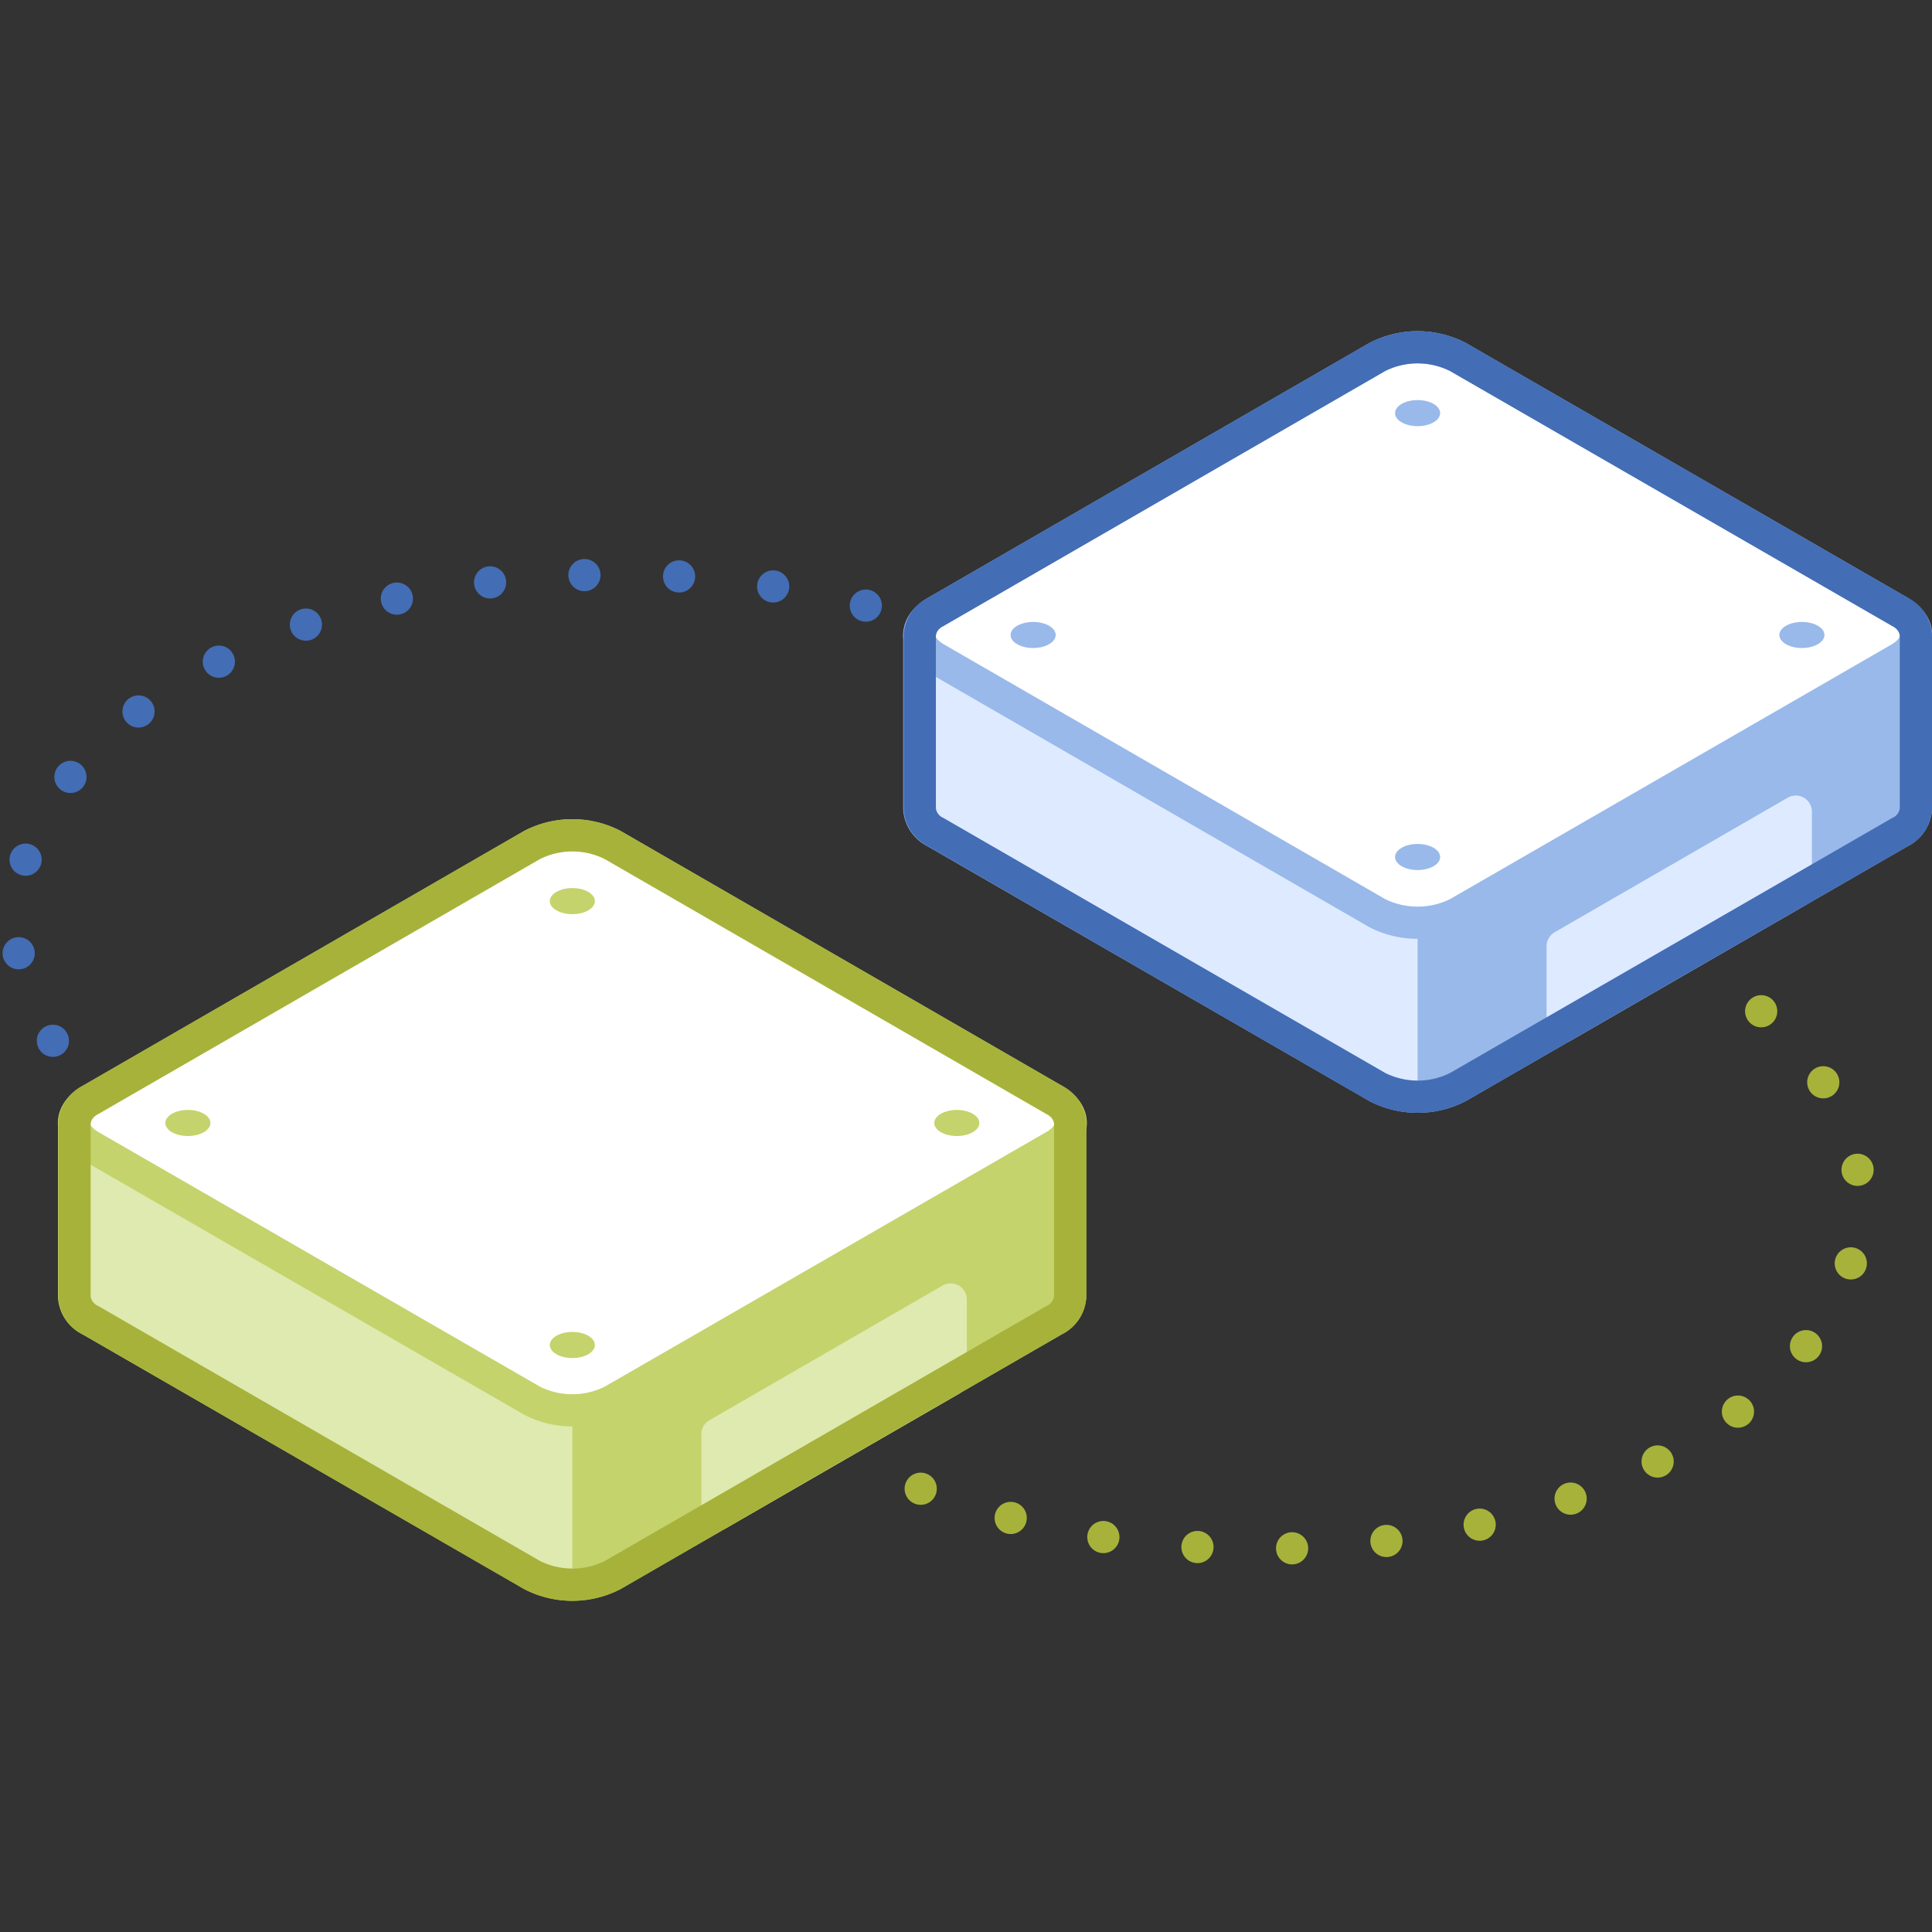 <svg xmlns="http://www.w3.org/2000/svg" viewBox="0 0 120 120"><rect x="0" y="0" width="120" height="120" fill="#333333" stroke="none"/><defs><style>.cls-1,.cls-14,.cls-2,.cls-3,.cls-4,.cls-6{fill:none;}.cls-1,.cls-2{stroke:#436db5;}.cls-1,.cls-10,.cls-12,.cls-13,.cls-2,.cls-3,.cls-4,.cls-6,.cls-8,.cls-9{stroke-linecap:round;stroke-linejoin:round;stroke-width:2px;}.cls-2,.cls-4{stroke-dasharray:0 5.88;}.cls-3,.cls-4{stroke:#a7b23b;}.cls-5,.cls-9{fill:#dfeab0;}.cls-6,.cls-8{stroke:#c4d36c;}.cls-7{fill:#c4d36c;}.cls-12,.cls-8{fill:#fff;}.cls-9{stroke:#dfeab0;}.cls-10,.cls-13{fill:#deeaff;}.cls-10,.cls-12{stroke:#98b9ea;}.cls-11{fill:#98b9ea;}.cls-13{stroke:#deeaff;}</style></defs><title>sync</title><g id="Layer_2" data-name="Layer 2"><g id="Actions"><line class="cls-1" x1="11.93" y1="72.45" x2="11.93" y2="72.45"/><path class="cls-2" d="M7.14,69.06C-2.41,60.7-.82,49.34,11.93,42c13.74-7.93,35.52-8.39,50.18-1.37"/><line class="cls-1" x1="64.72" y1="41.98" x2="64.72" y2="41.98"/><line class="cls-3" x1="104.59" y1="59.41" x2="104.59" y2="59.41"/><path class="cls-4" d="M109.39,62.81c9.55,8.36,8,19.72-4.8,27.08-13.74,7.93-35.52,8.39-50.18,1.37"/><line class="cls-3" x1="51.8" y1="89.89" x2="51.8" y2="89.89"/><path class="cls-5" d="M49.25,69.75l-11.2-6.47a5.57,5.57,0,0,0-5,0l-11.2,6.47H4.6V80.56a1.75,1.75,0,0,0,1,1.44L33.05,97.83a5.51,5.51,0,0,0,5,0L65.47,82a1.75,1.75,0,0,0,1-1.44V69.75Z"/><path class="cls-6" d="M49.25,69.75l-11.2-6.47a5.57,5.57,0,0,0-5,0l-11.2,6.47H4.6V80.56a1.75,1.75,0,0,0,1,1.44L33.05,97.83a5.51,5.51,0,0,0,5,0L65.47,82a1.75,1.75,0,0,0,1-1.44V69.75Z"/><path class="cls-7" d="M38.05,97.83,65.47,82a1.75,1.75,0,0,0,1-1.44V69.75H49.25l-11.2-6.47a5.22,5.22,0,0,0-2.5-.59V98.43A5.11,5.11,0,0,0,38.05,97.83Z"/><path class="cls-8" d="M65.47,68.31,38.05,52.48a5.51,5.51,0,0,0-5,0L5.63,68.31c-1.38.8-1.38,2.09,0,2.88L33.05,87a5.51,5.51,0,0,0,5,0L65.47,71.19C66.85,70.4,66.85,69.11,65.47,68.31Z"/><polygon class="cls-9" points="59.05 85.71 44.56 94.07 44.56 89.08 59.05 80.71 59.05 85.71"/><path class="cls-3" d="M65.47,68.31,38.05,52.48a5.51,5.51,0,0,0-5,0L5.63,68.31a1.75,1.75,0,0,0-1,1.44V80.56a1.75,1.75,0,0,0,1,1.44L33.05,97.83a5.51,5.51,0,0,0,5,0L65.47,82a1.75,1.75,0,0,0,1-1.44V69.75A1.75,1.75,0,0,0,65.47,68.31Z"/><ellipse class="cls-7" cx="59.43" cy="69.75" rx="1.4" ry="0.81"/><ellipse class="cls-7" cx="35.55" cy="83.54" rx="1.4" ry="0.81"/><ellipse class="cls-7" cx="35.55" cy="55.97" rx="1.4" ry="0.81"/><ellipse class="cls-7" cx="11.67" cy="69.75" rx="1.4" ry="0.81"/><path class="cls-10" d="M101.75,39.44,90.55,33a5.51,5.51,0,0,0-5,0l-11.2,6.46H57.1V50.25a1.75,1.75,0,0,0,1,1.44L85.55,67.52a5.51,5.51,0,0,0,5,0L118,51.69a1.75,1.75,0,0,0,1-1.44V39.44Z"/><path class="cls-11" d="M90.55,67.52,118,51.69a1.75,1.75,0,0,0,1-1.44V39.44H101.75L90.55,33a5.11,5.11,0,0,0-2.5-.6V68.12A5.11,5.11,0,0,0,90.55,67.52Z"/><path class="cls-12" d="M118,38,90.55,22.17a5.51,5.51,0,0,0-5,0L58.13,38c-1.38.8-1.38,2.09,0,2.89L85.55,56.72a5.57,5.57,0,0,0,5,0L118,40.89C119.35,40.09,119.35,38.8,118,38Z"/><polygon class="cls-13" points="111.54 55.4 97.06 63.76 97.06 58.77 111.54 50.41 111.54 55.4"/><path class="cls-1" d="M118,38,90.55,22.17a5.51,5.51,0,0,0-5,0L58.13,38a1.75,1.75,0,0,0-1,1.44V50.25a1.75,1.75,0,0,0,1,1.44L85.55,67.52a5.51,5.51,0,0,0,5,0L118,51.69a1.75,1.75,0,0,0,1-1.44V39.44A1.75,1.75,0,0,0,118,38Z"/><ellipse class="cls-11" cx="111.92" cy="39.44" rx="1.4" ry="0.81"/><ellipse class="cls-11" cx="88.05" cy="53.23" rx="1.4" ry="0.81"/><ellipse class="cls-11" cx="88.05" cy="25.66" rx="1.4" ry="0.81"/><ellipse class="cls-11" cx="64.17" cy="39.44" rx="1.4" ry="0.81"/><rect class="cls-14" width="120" height="120"/><rect class="cls-14" width="120" height="120"/></g></g></svg>